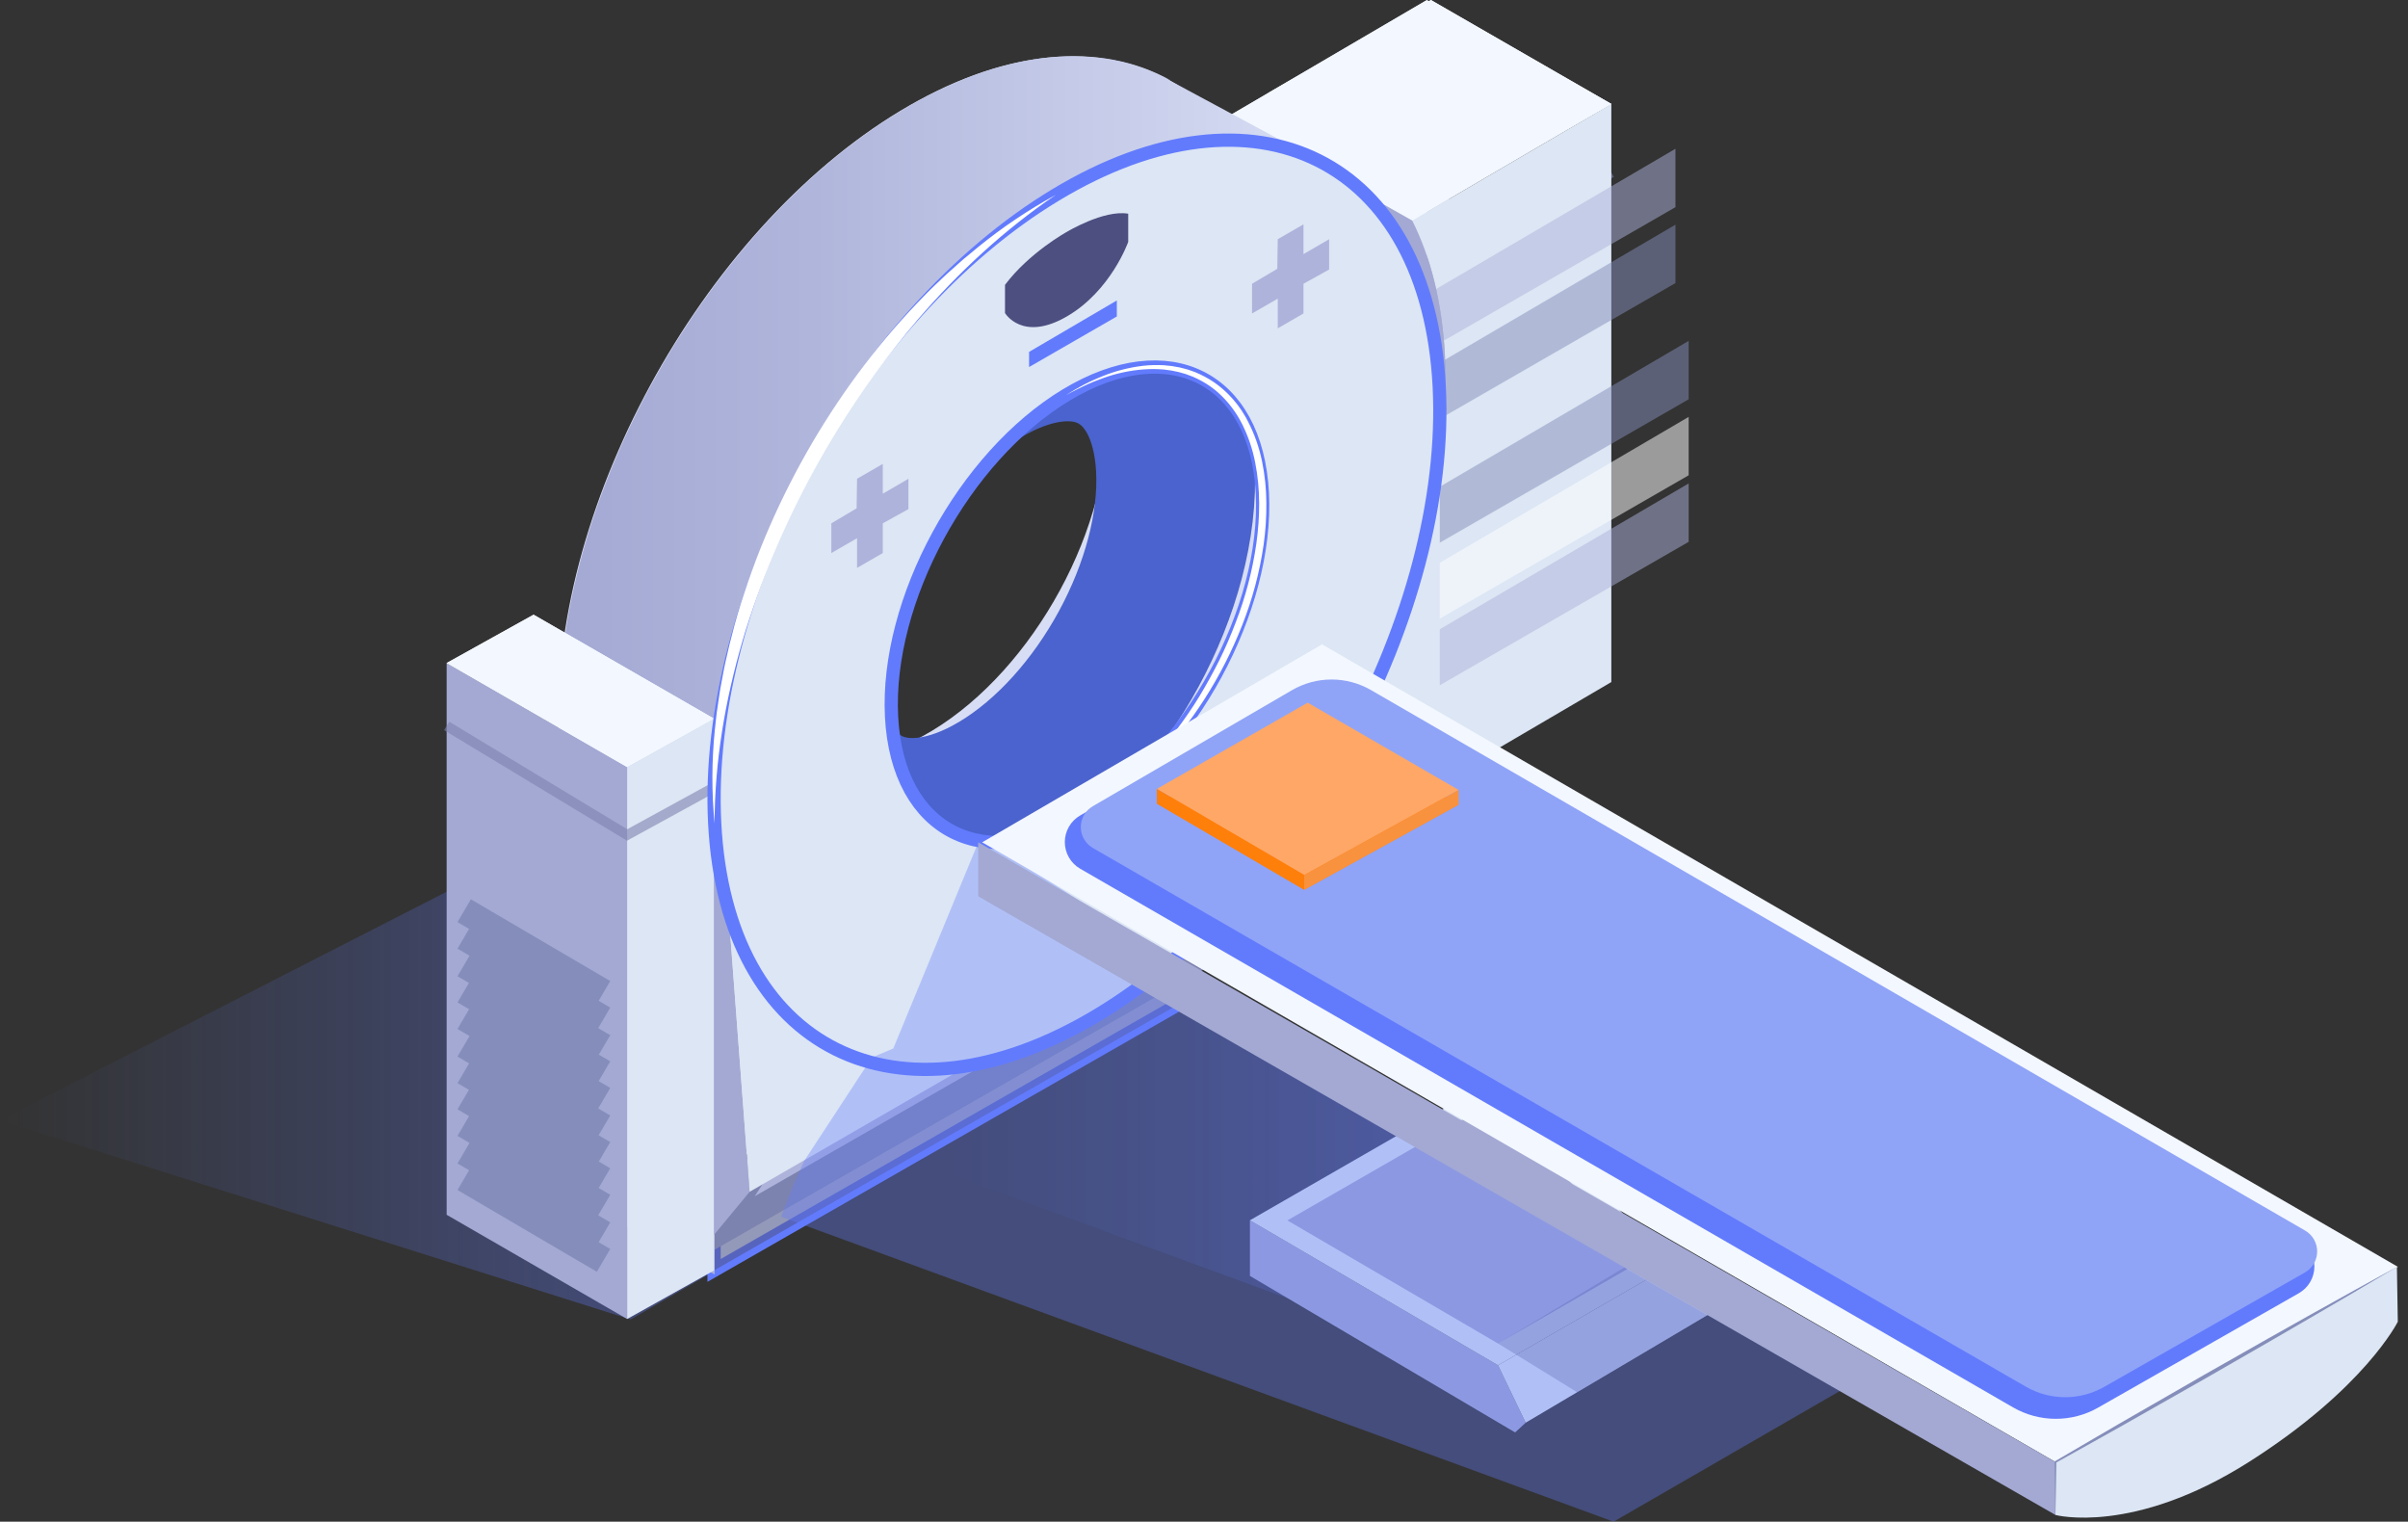 <svg width="182" height="115" viewBox="0 0 182 115" fill="none" xmlns="http://www.w3.org/2000/svg">
<rect x="0" y="0" width="182" height="115" fill="#333333" stroke="none"/>
<g clip-path="url(#clip0_1281_2316)">
<path style="mix-blend-mode:multiply" opacity="0.6" d="M47.661 99.717L0 84.662L43.864 62.221L86.264 77.429L47.661 99.717Z" fill="url(#paint0_linear_1281_2316)"/>
<path style="mix-blend-mode:multiply" opacity="0.37" d="M113.228 101.539L100.96 96.013L99.118 98.776L69.156 87.797L89.052 75.916L113.912 88.071L113.228 101.539Z" fill="url(#paint1_linear_1281_2316)"/>
<path d="M53.969 93.317V96.013L89.05 75.916L86.832 72.941L53.969 93.317Z" fill="#DCE6F4" stroke="#627BFD" stroke-miterlimit="10"/>
<path opacity="0.51" d="M53.969 93.317V96.013L89.05 75.916L86.832 72.941L53.969 93.317Z" fill="#4D4F80"/>
<path d="M53.969 93.317L92.02 71.516L76.489 75.253L58.084 86.96L53.969 93.317Z" fill="#ADB3DB" stroke="#7D83AF" stroke-width="2" stroke-miterlimit="10"/>
<path d="M95.861 50.723L109.502 58.599V14.898L95.861 7.037V50.723Z" fill="url(#paint2_linear_1281_2316)"/>
<path d="M121.79 7.86L108.148 0L95.861 7.037L109.502 14.898L121.79 7.86Z" fill="#F3F7FF"/>
<path d="M121.79 7.86L108.148 0L95.861 7.037L109.502 14.898L121.79 7.86Z" fill="#F3F7FF"/>
<path opacity="0.6" d="M95.861 11.789L109.502 20.03L121.79 13.046" stroke="#7D83AF" stroke-width="0.75" stroke-miterlimit="10"/>
<path d="M106.739 16.671C108.135 19.444 109.001 22.857 109.207 26.851C109.774 37.872 105.185 50.618 97.807 60.731V65.602L121.787 51.546V7.859L106.739 16.671Z" fill="#DCE6F4"/>
<path opacity="0.5" d="M102.449 25.416V29.589L126.632 15.657V11.244L102.449 25.416Z" fill="#ADB3DB"/>
<path opacity="0.5" d="M102.449 31.152V35.325L126.632 21.393V16.98L102.449 31.152Z" fill="#858EBA"/>
<path opacity="0.5" d="M103.449 39.934V44.108L127.632 30.175V25.762L103.449 39.934Z" fill="#858EBA"/>
<path opacity="0.5" d="M103.449 50.706V54.88L127.632 40.948V36.535L103.449 50.706Z" fill="#ADB3DB"/>
<path opacity="0.51" d="M103.449 45.677V49.85L127.632 35.919V31.506L103.449 45.677Z" fill="white"/>
<path d="M92.803 8.812C94.199 11.585 95.064 14.997 95.269 18.992C95.837 30.013 91.248 42.758 83.869 52.871V57.743L107.85 43.686V0L92.803 8.812Z" fill="#DCE6F4"/>
<path d="M92.801 8.812L106.738 16.672L121.789 7.86L107.852 0L92.801 8.812Z" fill="#F3F7FF"/>
<path d="M83.869 52.882C91.248 42.769 95.838 30.023 95.269 19.002C95.064 15.008 94.199 11.595 92.803 8.822L106.739 16.672C108.135 19.445 109.001 22.857 109.207 26.852C109.774 37.873 105.185 50.618 97.806 60.731L83.869 52.882Z" fill="url(#paint3_linear_1281_2316)"/>
<path d="M97.049 24.32V24.248C97.049 23.783 97.031 23.319 97.006 22.859C96.125 5.747 83.153 -0.729 68.031 8.385C52.909 17.499 41.365 38.77 42.246 55.88V89.978L97.05 57.98V25.108C97.052 24.845 97.052 24.584 97.049 24.32ZM68.811 23.52C76.549 18.853 83.188 22.168 83.64 30.923C84.091 39.678 78.184 50.56 70.443 55.227C62.703 59.894 56.067 56.58 55.616 47.824C55.165 39.069 61.069 28.19 68.808 23.523L68.811 23.52Z" fill="url(#paint4_linear_1281_2316)"/>
<path d="M74.011 27.953C81.749 23.286 88.387 26.601 88.838 35.357C89.289 44.114 83.382 54.994 75.642 59.661C67.901 64.329 61.264 61.014 60.813 52.257C60.362 43.501 66.272 32.62 74.011 27.953Z" stroke="#4A63CE" stroke-width="12" stroke-miterlimit="10"/>
<path d="M108.822 30.582V56.659L54.018 88.655V62.221L81.962 68.057L108.822 30.582Z" fill="#DCE6F4"/>
<path d="M54.017 96.319V62.221C53.136 45.111 64.68 23.846 79.802 14.726C87.64 9.998 94.903 9.462 100.201 12.426L88.14 5.937L88.489 6.079C83.19 3.115 75.928 3.651 68.089 8.379C52.967 17.499 41.424 38.764 42.305 55.874V89.972L54.017 96.319Z" fill="url(#paint5_linear_1281_2316)"/>
<path d="M53.97 96.013L47.398 99.684V57.97L53.97 54.315V96.013Z" fill="#DCE6F4"/>
<path d="M33.758 91.806L47.398 99.682V57.969L33.758 50.107V91.806Z" fill="url(#paint6_linear_1281_2316)"/>
<path d="M53.97 54.315L40.329 46.455L33.758 50.109L47.398 57.97L53.97 54.315Z" fill="#F3F7FF"/>
<path d="M53.97 54.315L40.329 46.455L33.758 50.109L47.398 57.97L53.97 54.315Z" fill="#F3F7FF"/>
<path opacity="0.6" d="M33.758 54.861L47.398 63.103L53.97 59.501" stroke="#7D83AF" stroke-width="0.75" stroke-miterlimit="10"/>
<path d="M56.658 90.069L53.969 93.317V54.315L56.658 90.069Z" fill="url(#paint7_linear_1281_2316)"/>
<path d="M56.658 90.069L107.852 60.487L100.455 62.726L68.091 74.896L54.018 55.078L56.658 90.069Z" fill="#DCE6F4"/>
<path d="M108.778 29.195C107.897 12.084 94.924 5.607 79.802 14.721C64.68 23.835 53.137 45.105 54.018 62.216C54.899 79.326 67.873 85.805 82.994 76.689C98.114 67.574 109.659 46.305 108.778 29.195ZM82.212 61.562C74.474 66.228 67.835 62.914 67.385 54.159C66.935 45.404 72.841 34.521 80.581 29.854C88.322 25.187 94.958 28.502 95.41 37.257C95.861 46.012 89.952 56.894 82.212 61.562Z" fill="#DCE6F4" stroke="#627BFD" stroke-miterlimit="10"/>
<path d="M80.616 17.534C80.616 17.534 83.431 15.831 85.272 16.151V18.28C85.272 18.28 83.972 21.986 80.616 23.925C77.26 25.863 75.959 23.657 75.959 23.657V21.528C77.799 19.085 80.616 17.534 80.616 17.534Z" fill="#4D4F80"/>
<path d="M64.778 36.183L66.722 35.06V37.312L68.66 36.186V38.473L66.722 39.55V41.795L64.778 42.917V40.673L62.834 41.795V39.55L64.744 38.418L64.778 36.183Z" fill="#ADB3DB"/>
<path d="M96.575 18.078L98.519 16.955V19.207L100.457 18.08V20.368L98.519 21.445V23.69L96.575 24.812V22.567L94.631 23.69V21.445L96.541 20.314L96.575 18.078Z" fill="#ADB3DB"/>
<path d="M77.779 26.594V27.739L84.412 23.917V22.707L77.779 26.594Z" fill="#627BFD"/>
<path d="M94.471 96.427V92.221L113.223 103.178L115.314 107.52L114.514 108.255L94.471 96.427Z" fill="url(#paint8_linear_1281_2316)"/>
<path d="M94.471 92.222L113.512 81.266L126.151 95.725L113.223 103.179L94.471 92.222Z" fill="#DCE6F4"/>
<path d="M97.299 92.231L113.21 83.076L123.947 95.358L113.228 101.539L97.299 92.231Z" fill="url(#paint9_linear_1281_2316)"/>
<path d="M126.936 95.271L130.381 98.597L115.313 107.519L113.223 103.178L129.114 94.016" fill="#DCE6F4"/>
<path d="M45.617 81.073L35.084 74.894" stroke="#858EBA" stroke-width="2" stroke-miterlimit="10"/>
<path d="M45.617 83.081L35.084 76.902" stroke="#858EBA" stroke-width="2" stroke-miterlimit="10"/>
<path d="M45.617 85.165L35.084 78.988" stroke="#858EBA" stroke-width="2" stroke-miterlimit="10"/>
<path d="M45.617 75.004L35.084 68.826" stroke="#858EBA" stroke-width="2" stroke-miterlimit="10"/>
<path d="M45.617 77.01L35.084 70.832" stroke="#858EBA" stroke-width="2" stroke-miterlimit="10"/>
<path d="M45.617 79.095L35.084 72.918" stroke="#858EBA" stroke-width="2" stroke-miterlimit="10"/>
<path d="M45.617 87.174L35.084 80.996" stroke="#858EBA" stroke-width="2" stroke-miterlimit="10"/>
<path d="M45.617 89.153L35.084 82.975" stroke="#858EBA" stroke-width="2" stroke-miterlimit="10"/>
<path d="M45.617 91.157L35.084 84.981" stroke="#858EBA" stroke-width="2" stroke-miterlimit="10"/>
<path d="M45.617 93.243L35.084 87.064" stroke="#858EBA" stroke-width="2" stroke-miterlimit="10"/>
<path d="M45.617 95.252L35.084 89.074" stroke="#858EBA" stroke-width="2" stroke-miterlimit="10"/>
<path d="M79.799 14.727C75.906 17.362 72.462 20.561 69.418 24.092C64.879 29.413 61.19 35.404 58.479 41.852C58.025 42.923 57.603 44.007 57.212 45.104C57.006 45.648 56.838 46.205 56.645 46.757C56.452 47.309 56.294 47.865 56.124 48.423C54.817 52.89 54.018 57.525 54.008 62.227C53.783 59.879 53.789 57.514 54.027 55.166L54.122 54.285C54.15 53.991 54.193 53.699 54.237 53.407C54.326 52.822 54.398 52.234 54.513 51.656C54.628 51.077 54.722 50.491 54.859 49.914C54.997 49.338 55.112 48.758 55.27 48.189C55.553 47.041 55.884 45.905 56.263 44.783C56.632 43.66 57.039 42.547 57.476 41.447C59.241 37.047 61.523 32.872 64.276 29.012C65.65 27.083 67.145 25.244 68.753 23.506C69.15 23.07 69.572 22.654 69.979 22.229C70.386 21.803 70.83 21.401 71.256 20.991C71.467 20.784 71.691 20.591 71.911 20.394L72.573 19.804C72.79 19.604 73.02 19.419 73.247 19.236L73.929 18.669C75.761 17.177 77.726 15.857 79.799 14.727Z" fill="white"/>
<path d="M80.58 29.853L81.246 29.446C81.471 29.317 81.701 29.195 81.93 29.068C82.158 28.942 82.398 28.84 82.639 28.725C82.88 28.61 83.119 28.521 83.359 28.419C84.334 28.026 85.357 27.766 86.401 27.644C86.926 27.587 87.455 27.573 87.983 27.604L88.379 27.645L88.578 27.666L88.773 27.701L89.165 27.77L89.552 27.869L89.745 27.921L89.935 27.984C90.06 28.028 90.188 28.07 90.313 28.118C90.56 28.218 90.802 28.331 91.038 28.457C91.513 28.705 91.958 29.007 92.365 29.355L92.664 29.623C92.765 29.711 92.851 29.813 92.948 29.907C93.133 30.1 93.309 30.302 93.473 30.513C93.559 30.615 93.63 30.729 93.71 30.837C93.789 30.944 93.869 31.052 93.934 31.169C94.076 31.397 94.218 31.621 94.331 31.862C94.817 32.809 95.172 33.818 95.386 34.861C95.599 35.897 95.709 36.953 95.713 38.011C95.722 39.065 95.654 40.117 95.508 41.161C95.206 43.242 94.663 45.28 93.891 47.236C93.128 49.188 92.174 51.061 91.042 52.826C89.915 54.591 88.609 56.234 87.144 57.729C86.406 58.468 85.626 59.163 84.807 59.811C84.4 60.136 83.976 60.441 83.547 60.736C83.329 60.878 83.113 61.02 82.892 61.161L82.22 61.56C83.957 60.423 85.544 59.072 86.943 57.538C87.646 56.778 88.309 55.982 88.929 55.154C89.547 54.325 90.137 53.476 90.671 52.592C91.204 51.708 91.705 50.804 92.165 49.881C92.624 48.957 93.03 48.008 93.395 47.043C94.14 45.122 94.664 43.122 94.956 41.083C95.24 39.052 95.269 36.968 94.871 34.969C94.679 33.97 94.353 33.001 93.901 32.089C93.453 31.181 92.838 30.366 92.087 29.687C91.71 29.351 91.297 29.058 90.855 28.814C90.635 28.691 90.408 28.579 90.177 28.478C90.059 28.431 89.94 28.39 89.822 28.345L89.643 28.277L89.462 28.224L89.095 28.119L88.722 28.041L88.536 28.003L88.348 27.977L87.969 27.926C87.459 27.883 86.946 27.88 86.436 27.918C85.407 27.996 84.394 28.211 83.422 28.558C83.181 28.648 82.937 28.735 82.697 28.831C82.457 28.928 82.219 29.034 81.988 29.142C81.756 29.25 81.518 29.365 81.287 29.483L80.58 29.853Z" fill="white"/>
<path opacity="0.3" d="M113.227 101.539L119.199 105.218L129.047 99.387L122.769 95.783L113.227 101.539Z" fill="#4D4F80"/>
<path style="mix-blend-mode:multiply" opacity="0.37" d="M139.515 104.863L121.956 115.001L59.031 91.952L59.937 89.632L60.795 87.716L65.9 79.92L67.517 79.238L74.09 63.303L139.515 104.863Z" fill="url(#paint10_linear_1281_2316)"/>
<path d="M74.234 63.657L99.921 48.693L181.236 95.74L155.355 110.491L74.234 63.657Z" fill="#F3F7FF"/>
<path d="M81.886 62.064L96.936 53.296C97.844 52.767 98.876 52.488 99.926 52.486C100.977 52.485 102.01 52.761 102.919 53.288L173.515 94.133C173.793 94.294 174.023 94.525 174.183 94.803C174.343 95.082 174.427 95.397 174.426 95.718C174.425 96.039 174.339 96.354 174.178 96.631C174.016 96.908 173.784 97.138 173.505 97.297L158.332 105.945C157.428 106.46 156.405 106.729 155.365 106.727C154.325 106.724 153.303 106.449 152.402 105.929L81.891 65.22C81.615 65.06 81.385 64.83 81.225 64.553C81.066 64.277 80.981 63.963 80.981 63.644C80.98 63.324 81.063 63.01 81.222 62.733C81.381 62.456 81.61 62.225 81.886 62.064Z" fill="#627BFD" stroke="#627BFD" stroke-miterlimit="10"/>
<path d="M82.594 60.93L97.643 52.163C98.551 51.634 99.583 51.355 100.634 51.353C101.685 51.352 102.718 51.628 103.627 52.155L174.223 92.999C174.501 93.159 174.731 93.39 174.891 93.668C175.051 93.947 175.135 94.262 175.134 94.583C175.133 94.904 175.047 95.219 174.885 95.496C174.724 95.773 174.492 96.003 174.213 96.162L159.04 104.81C158.136 105.325 157.113 105.595 156.073 105.592C155.032 105.589 154.011 105.313 153.11 104.793L82.599 64.084C82.323 63.924 82.094 63.694 81.934 63.418C81.774 63.141 81.69 62.828 81.689 62.508C81.689 62.189 81.772 61.875 81.931 61.598C82.089 61.321 82.318 61.091 82.594 60.93Z" fill="#8FA4F7"/>
<path d="M155.354 110.492V114.493C155.354 114.493 161.205 116.054 169.969 110.492C178.733 104.93 181.23 99.888 181.23 99.888L181.161 95.74L155.354 110.492Z" fill="#DCE6F4"/>
<path d="M155.353 114.491L73.934 67.74V63.656L155.353 110.491V114.491Z" fill="url(#paint11_linear_1281_2316)"/>
<path d="M155.354 114.492C155.325 113.159 155.31 111.825 155.289 110.491V110.451L155.322 110.431L158.53 108.555L160.135 107.619L161.745 106.692L164.967 104.838L166.577 103.911L168.193 102.994C170.349 101.776 172.497 100.541 174.664 99.338C176.831 98.134 178.99 96.925 181.166 95.736C179.04 97.011 176.906 98.269 174.763 99.511C172.626 100.767 170.474 101.991 168.328 103.23L166.718 104.158L165.101 105.075L161.87 106.909L160.254 107.826L158.632 108.733L155.387 110.545L155.421 110.488C155.398 111.825 155.386 113.159 155.354 114.492Z" fill="#858EBA"/>
<path style="mix-blend-mode:multiply" opacity="0.6" d="M98.574 67.245L82.594 60.931L95.433 53.451L100.202 55.079L98.574 67.245Z" fill="url(#paint12_linear_1281_2316)"/>
<path d="M87.434 60.731L98.574 67.243L110.244 60.81L98.838 54.215L87.434 60.731Z" fill="#FF7F0B"/>
<path d="M87.434 59.621L98.574 66.133L110.244 59.699L98.838 53.103L87.434 59.621Z" fill="#FFA766"/>
<path d="M87.434 59.621V60.732L98.574 67.244V66.133L87.434 59.621Z" fill="#FF7F0B"/>
<path d="M110.244 59.699V60.812L98.574 67.244V66.133L110.244 59.699Z" fill="#F9923E"/>
</g>
<defs>
<linearGradient id="paint0_linear_1281_2316" x1="0" y1="80.968" x2="86.264" y2="80.968" gradientUnits="userSpaceOnUse">
<stop stop-color="#627BFD" stop-opacity="0"/>
<stop offset="0.05" stop-color="#627BFD" stop-opacity="0.05"/>
<stop offset="0.52" stop-color="#627BFD" stop-opacity="0.53"/>
<stop offset="0.85" stop-color="#627BFD" stop-opacity="0.84"/>
<stop offset="1" stop-color="#627BFD" stop-opacity="0.96"/>
</linearGradient>
<linearGradient id="paint1_linear_1281_2316" x1="69.156" y1="88.727" x2="113.912" y2="88.727" gradientUnits="userSpaceOnUse">
<stop stop-color="#627BFD" stop-opacity="0"/>
<stop offset="0.09" stop-color="#627BFD" stop-opacity="0.05"/>
<stop offset="0.27" stop-color="#627BFD" stop-opacity="0.19"/>
<stop offset="0.5" stop-color="#627BFD" stop-opacity="0.41"/>
<stop offset="0.79" stop-color="#627BFD" stop-opacity="0.71"/>
<stop offset="1" stop-color="#627BFD" stop-opacity="0.96"/>
</linearGradient>
<linearGradient id="paint2_linear_1281_2316" x1="90.621" y1="56.779" x2="115.203" y2="7.941" gradientUnits="userSpaceOnUse">
<stop offset="0.02" stop-color="#D7DDF4"/>
<stop offset="0.18" stop-color="#CDD3ED"/>
<stop offset="0.7" stop-color="#AEB4DA"/>
<stop offset="1" stop-color="#A3A9D3"/>
</linearGradient>
<linearGradient id="paint3_linear_1281_2316" x1="106322" y1="131163" x2="106322" y2="112173" gradientUnits="userSpaceOnUse">
<stop offset="0.02" stop-color="#D7DDF4"/>
<stop offset="0.18" stop-color="#CDD3ED"/>
<stop offset="0.7" stop-color="#AEB4DA"/>
<stop offset="1" stop-color="#A3A9D3"/>
</linearGradient>
<linearGradient id="paint4_linear_1281_2316" x1="208590" y1="208370" x2="229795" y2="208370" gradientUnits="userSpaceOnUse">
<stop offset="0.02" stop-color="#D7DDF4"/>
<stop offset="0.18" stop-color="#CDD3ED"/>
<stop offset="0.7" stop-color="#AEB4DA"/>
<stop offset="1" stop-color="#A3A9D3"/>
</linearGradient>
<linearGradient id="paint5_linear_1281_2316" x1="42.257" y1="50.283" x2="100.201" y2="50.283" gradientUnits="userSpaceOnUse">
<stop stop-color="#A3A9D3"/>
<stop offset="0.3" stop-color="#AEB4DA"/>
<stop offset="0.82" stop-color="#CDD3ED"/>
<stop offset="0.98" stop-color="#D7DDF4"/>
</linearGradient>
<linearGradient id="paint6_linear_1281_2316" x1="2826.69" y1="34215.7" x2="11427.4" y2="29513.8" gradientUnits="userSpaceOnUse">
<stop offset="0.02" stop-color="#D7DDF4"/>
<stop offset="0.18" stop-color="#CDD3ED"/>
<stop offset="0.7" stop-color="#AEB4DA"/>
<stop offset="1" stop-color="#A3A9D3"/>
</linearGradient>
<linearGradient id="paint7_linear_1281_2316" x1="1102.19" y1="25703.3" x2="1102.19" y2="14983.2" gradientUnits="userSpaceOnUse">
<stop offset="0.02" stop-color="#D7DDF4"/>
<stop offset="0.18" stop-color="#CDD3ED"/>
<stop offset="0.7" stop-color="#AEB4DA"/>
<stop offset="1" stop-color="#A3A9D3"/>
</linearGradient>
<linearGradient id="paint8_linear_1281_2316" x1="88550.3" y1="45975.3" x2="88550.3" y2="44163.4" gradientUnits="userSpaceOnUse">
<stop offset="0.02" stop-color="#D7DDF4"/>
<stop offset="0.18" stop-color="#CDD3ED"/>
<stop offset="0.7" stop-color="#AEB4DA"/>
<stop offset="1" stop-color="#A3A9D3"/>
</linearGradient>
<linearGradient id="paint9_linear_1281_2316" x1="20872.2" y1="13294.2" x2="20872.2" y2="10892.1" gradientUnits="userSpaceOnUse">
<stop offset="0.02" stop-color="#D7DDF4"/>
<stop offset="0.18" stop-color="#CDD3ED"/>
<stop offset="0.7" stop-color="#AEB4DA"/>
<stop offset="1" stop-color="#A3A9D3"/>
</linearGradient>
<linearGradient id="paint10_linear_1281_2316" x1="56365.1" y1="41961.3" x2="56365.1" y2="23126.2" gradientUnits="userSpaceOnUse">
<stop stop-color="#627BFD" stop-opacity="0"/>
<stop offset="0.09" stop-color="#627BFD" stop-opacity="0.05"/>
<stop offset="0.27" stop-color="#627BFD" stop-opacity="0.19"/>
<stop offset="0.5" stop-color="#627BFD" stop-opacity="0.41"/>
<stop offset="0.79" stop-color="#627BFD" stop-opacity="0.71"/>
<stop offset="1" stop-color="#627BFD" stop-opacity="0.96"/>
</linearGradient>
<linearGradient id="paint11_linear_1281_2316" x1="42496.9" y1="31974.3" x2="89214.8" y2="31974.3" gradientUnits="userSpaceOnUse">
<stop stop-color="#A3A9D3"/>
<stop offset="0.3" stop-color="#AEB4DA"/>
<stop offset="0.82" stop-color="#CDD3ED"/>
<stop offset="0.98" stop-color="#D7DDF4"/>
</linearGradient>
<linearGradient id="paint12_linear_1281_2316" x1="10331.6" y1="5919.87" x2="12516.6" y2="5919.87" gradientUnits="userSpaceOnUse">
<stop stop-color="#627BFD" stop-opacity="0"/>
<stop offset="0.05" stop-color="#627BFD" stop-opacity="0.05"/>
<stop offset="0.52" stop-color="#627BFD" stop-opacity="0.53"/>
<stop offset="0.85" stop-color="#627BFD" stop-opacity="0.84"/>
<stop offset="1" stop-color="#627BFD" stop-opacity="0.96"/>
</linearGradient>
<clipPath id="clip0_1281_2316">
<rect width="181.235" height="115" fill="white"/>
</clipPath>
</defs>
</svg>
